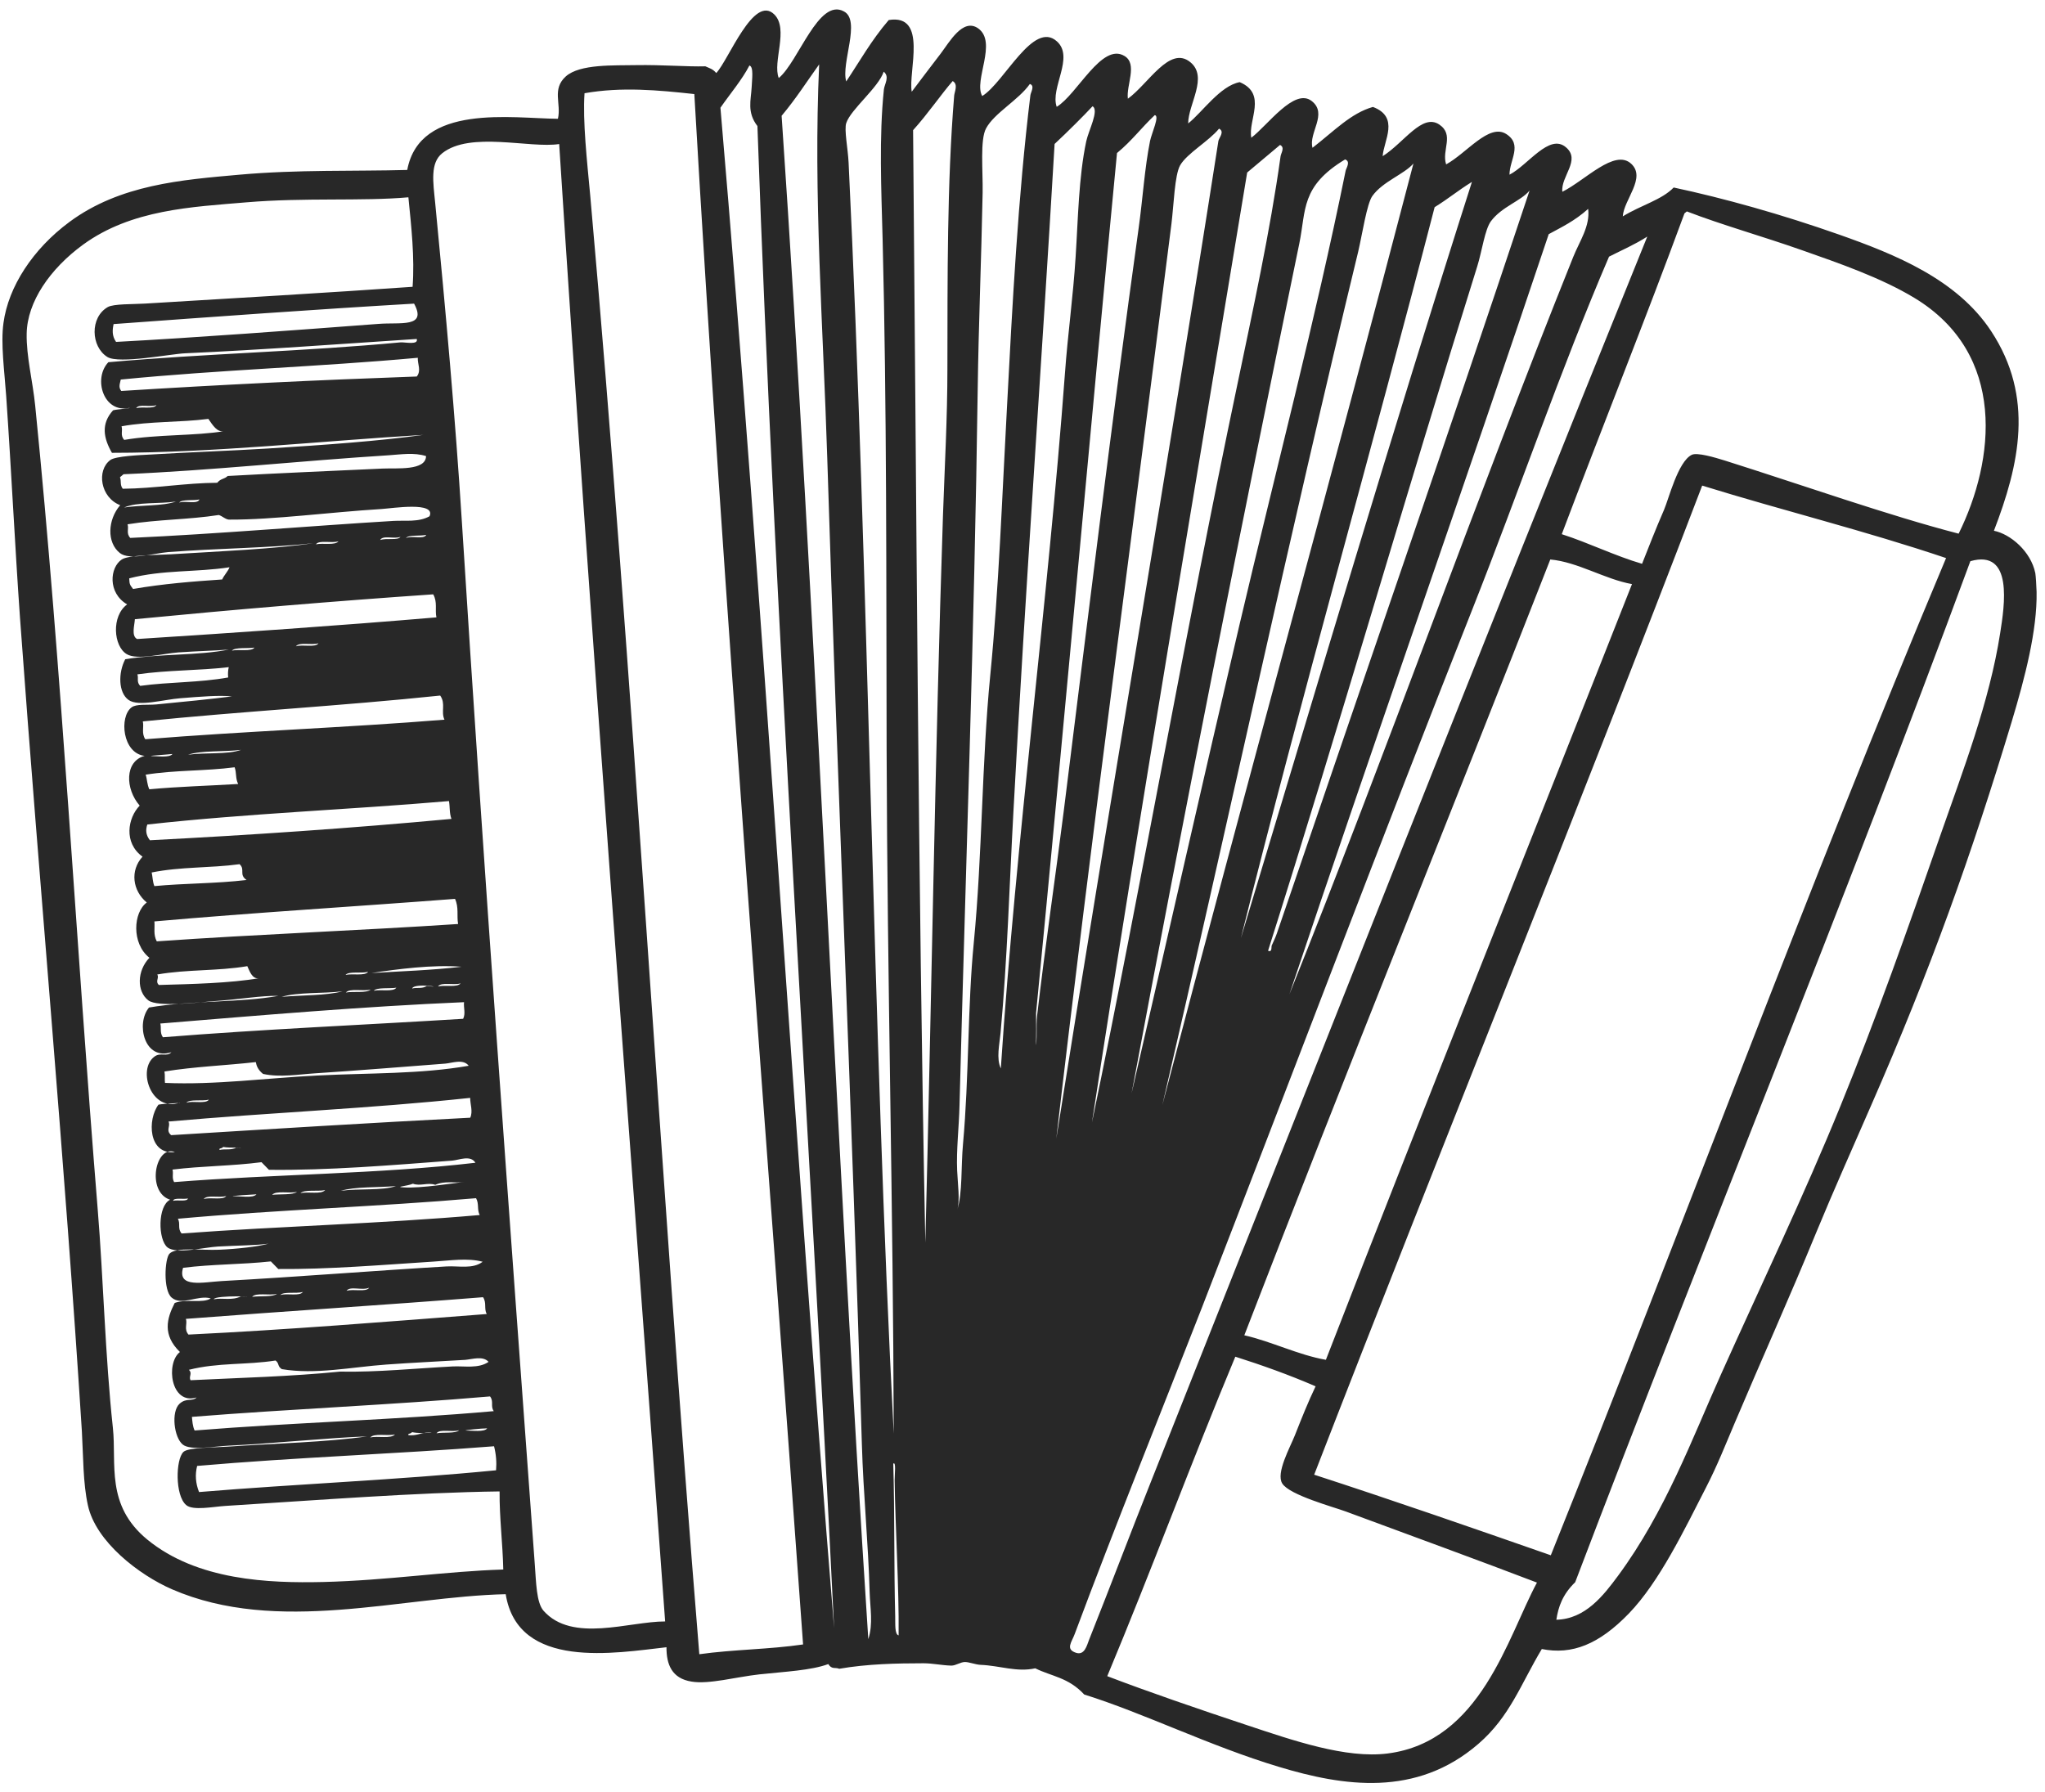 <svg width="162" height="142" viewBox="0 0 162 142" fill="none" xmlns="http://www.w3.org/2000/svg">
<path fill-rule="evenodd" clip-rule="evenodd" d="M67.036 6.453C68.123 4.824 69.03 3.187 70.404 1.587C73.53 1.08 71.932 5.684 72.226 7.268C73.011 6.226 73.467 5.621 74.523 4.241C75.22 3.321 76.277 1.415 77.476 2.239C79.048 3.338 77.101 6.389 77.81 7.608C79.561 6.536 81.853 1.588 83.726 3.278C85.127 4.537 83.177 6.97 83.71 8.464C85.348 7.47 87.28 3.349 89.077 4.434C90.142 5.068 89.206 6.746 89.347 7.821C90.977 6.644 92.654 3.58 94.293 4.925C95.735 6.102 94.125 8.25 94.124 9.779C95.224 8.919 96.652 6.796 98.208 6.508C100.41 7.445 98.849 9.52 99.126 10.911C100.411 9.943 102.527 6.941 103.902 7.998C105.217 9.011 103.641 10.525 103.974 11.71C105.712 10.362 107.003 8.976 108.759 8.472C110.905 9.281 109.606 11.151 109.532 12.375C111.229 11.301 112.661 8.952 114.017 9.867C115.234 10.691 114.188 11.888 114.559 13.024C116.193 12.13 117.95 9.764 119.309 10.611C120.643 11.45 119.577 12.679 119.578 13.84C121.041 13.088 122.727 10.543 124.045 11.665C125.261 12.681 123.624 13.976 123.766 15.194C125.589 14.283 127.904 11.767 129.218 12.972C130.428 14.088 128.633 15.818 128.553 17.143C129.988 16.256 131.64 15.84 132.585 14.856C136.53 15.697 141.127 16.978 145.707 18.592C150.109 20.148 155.013 22.11 157.729 26.228C161.186 31.474 159.964 36.814 157.954 42.051C159.255 42.311 160.876 43.672 161.233 45.409C161.268 45.603 161.323 46.432 161.334 46.901C161.387 49.943 160.412 53.691 159.361 57.184C156.185 67.713 152.943 76.802 148.242 87.545C146.733 91.009 145.26 94.299 143.883 97.635C141.781 102.759 139.594 107.604 137.388 112.815C136.687 114.47 136.03 116.135 135.165 117.816C133.446 121.17 131.458 125.322 129.036 127.833C126.662 130.289 124.527 131.126 122.139 130.649C120.478 133.412 119.628 135.988 117.116 138.161C112.195 142.42 106.415 141.527 101.301 139.981C95.831 138.334 90.664 135.749 85.889 134.252C84.629 132.891 83.308 132.821 82.01 132.177C80.542 132.502 79.228 131.966 77.674 131.902C77.278 131.884 76.767 131.677 76.443 131.679C76.082 131.679 75.725 131.963 75.365 131.963C74.609 131.945 73.915 131.78 73.159 131.778C71.033 131.781 68.724 131.825 66.479 132.214C66.189 132.076 65.889 132.296 65.616 131.841C64.256 132.346 62.215 132.436 60.15 132.658C58.292 132.865 56.161 133.46 54.787 133.23C53.206 132.982 52.789 131.852 52.797 130.507C48.774 130.957 41.034 132.347 40.06 126.305C31.782 126.492 21.989 129.541 13.626 125.916C11.003 124.776 7.586 122.138 6.965 119.269C6.572 117.514 6.598 115.343 6.486 113.4C5.13 91.937 3.166 70.731 1.584 48.949C1.19 43.342 0.895 37.239 0.489 31.357C0.352 29.388 0.045 27.21 0.276 25.584C0.664 22.711 2.607 19.727 5.496 17.588C9.51 14.615 14.421 14.248 18.919 13.845C23.589 13.425 28.084 13.582 32.261 13.465C33.247 8.164 40.604 9.388 44.197 9.411C44.478 8.205 43.7 7.075 44.818 6.057C45.934 5.056 48.647 5.197 50.378 5.16C52.488 5.124 54.406 5.295 55.877 5.254C56.167 5.393 56.461 5.448 56.74 5.787C57.723 4.755 59.705 -0.475 61.339 1.145C62.502 2.301 61.183 4.905 61.691 6.182C63.255 4.9 64.843 -0.205 66.855 0.906C68.222 1.621 66.609 5.013 67.036 6.453ZM10.247 32.316C8.197 32.764 7.354 29.986 8.585 28.697C16.324 28.009 24.015 27.854 31.747 27.123C32.108 27.107 33.167 27.347 33.013 26.856C26.93 27.253 20.906 27.71 14.658 27.991C13.521 28.039 9.442 28.854 8.508 28.285C7.192 27.464 7.109 25.146 8.54 24.327C9.004 24.064 10.542 24.11 11.482 24.053C18.567 23.627 26.148 23.182 32.685 22.723C32.856 20.367 32.586 17.999 32.352 15.632C28.687 15.957 24.155 15.64 19.541 16.029C15.215 16.398 10.422 16.587 6.58 19.383C3.955 21.301 2.157 23.924 2.113 26.428C2.079 28.239 2.596 30.209 2.789 32.148C4.911 53.27 6.008 74.52 7.736 95.766C8.194 101.35 8.328 107.429 8.942 113.121C9.248 115.983 8.345 119.241 11.666 121.975C15.618 125.214 21.263 125.44 25.61 125.339C30.706 125.214 35.303 124.49 39.868 124.35C39.825 122.284 39.557 120.217 39.577 118.163C32.898 118.249 24.974 118.87 17.853 119.311C16.867 119.374 15.283 119.702 14.749 119.243C13.853 118.483 13.916 115.613 14.533 115.032C14.913 114.665 17.028 114.687 18.023 114.616C21.901 114.351 25.815 114.264 29.073 113.804C26.276 113.893 21.449 114.381 18.117 114.537C17.061 114.58 15.105 114.949 14.483 114.453C13.774 113.886 13.55 111.846 14.214 111.225C14.764 110.715 15.213 111.07 15.574 110.719C13.523 111.343 13.107 108 14.254 107.117C12.867 105.767 13.196 104.487 13.84 103.23C14.741 102.888 16.089 103.284 16.697 102.869C15.668 102.571 14.393 103.498 13.593 102.801C12.913 102.21 13.054 99.736 13.418 99.335C13.934 98.774 15.981 99.077 17.344 99.015C18.779 98.955 20.42 98.772 21.27 98.535C20.29 98.674 18.912 98.669 17.268 98.76C16.193 98.82 13.964 99.385 13.265 98.827C12.514 98.216 12.477 95.541 13.476 95.053C11.563 94.43 12.314 90.664 13.858 91.278C11.729 91.506 11.673 88.672 12.555 87.518C13.028 87.423 14.371 87.409 14.248 87.353C11.998 88.16 10.847 84.75 12.226 83.719C12.715 83.34 13.215 83.764 13.579 83.363C11.433 84.067 10.745 81.095 11.804 79.824C15.186 79.244 18.994 79.453 22.059 78.9C20.674 78.87 18.972 79.184 16.893 79.323C15.917 79.395 12.479 79.83 11.745 79.253C10.828 78.542 10.843 76.923 11.835 75.882C10.4 74.747 10.56 72.274 11.628 71.504C10.498 70.575 10.286 68.97 11.291 67.872C9.773 66.775 10.122 64.794 11.066 63.827C9.911 62.504 9.867 60.314 11.457 59.886C9.693 59.679 9.433 56.794 10.419 56.046C10.804 55.754 11.626 55.876 12.386 55.81C14.351 55.625 16.896 55.366 18.374 55.175C17.38 55.071 15.932 55.188 14.277 55.321C12.984 55.42 10.97 56.013 10.189 55.459C9.365 54.878 9.359 53.291 9.921 52.231C12.611 51.786 15.737 51.947 18.131 51.464C17.136 51.552 15.72 51.579 14.129 51.689C12.881 51.782 10.87 52.324 10.041 51.827C8.985 51.202 8.807 48.805 10.072 47.886C8.509 46.97 8.698 44.949 9.65 44.325C10.201 43.957 12.506 43.98 13.491 43.917C17.25 43.689 21.909 43.485 24.816 43.034C21.58 43.412 17.065 43.446 13.32 43.742C12.162 43.839 10.257 44.419 9.497 43.816C8.443 42.983 8.53 41.174 9.52 40.025C7.94 39.41 7.641 37.258 8.738 36.448C9.151 36.133 11.101 36.055 11.869 36.015C15.095 35.821 18.352 35.712 21.217 35.535C25.827 35.246 30.013 34.946 33.534 34.456C25.311 34.946 17.065 35.87 8.868 35.877C8.2 34.719 7.982 33.581 8.958 32.507C9.269 32.421 10.462 32.342 10.247 32.316ZM8.999 25.676C8.902 26.139 8.859 26.605 9.194 27.088C15.508 26.752 23.214 26.171 29.96 25.663C31.707 25.518 33.852 25.992 32.803 24.056C24.878 24.519 16.93 25.097 8.999 25.676ZM9.566 30.071C9.514 30.369 9.354 30.662 9.607 30.975C17.416 30.482 25.219 30.106 33.016 29.83C33.393 29.354 33.069 28.846 33.096 28.346C25.248 29.063 17.426 29.296 9.566 30.071ZM12.394 32.089C11.915 32.3 10.987 31.965 10.787 32.34C11.263 32.195 12.186 32.438 12.394 32.089ZM35.035 12.139C34.066 12.905 34.309 14.419 34.473 16.064C35.298 24.555 36.072 33.153 36.584 41.27C38.322 68.89 40.359 96.482 42.366 123.955C42.471 125.363 42.493 126.968 43.053 127.612C45.329 130.189 49.836 128.458 52.691 128.464C49.86 89.443 46.796 50.41 44.297 11.412C41.99 11.774 37.245 10.378 35.035 12.139ZM17.778 34.157C17.204 34.289 16.849 33.68 16.506 33.188C14.202 33.483 11.939 33.362 9.629 33.774C9.744 34.138 9.501 34.486 9.841 34.853C12.441 34.404 15.479 34.544 17.778 34.157ZM30.818 36.068C23.768 36.513 16.756 37.276 9.786 37.573C9.692 37.653 9.597 37.732 9.503 37.811C9.631 38.117 9.48 38.403 9.724 38.723C12.211 38.704 14.73 38.26 17.208 38.249C17.497 37.895 17.754 37.982 18.038 37.711C21.896 37.496 26.41 37.302 30.32 37.123C31.422 37.073 33.733 37.313 33.751 36.136C32.821 35.835 31.767 36.004 30.818 36.068ZM46.755 15.476C50.188 54.008 52.277 92.92 55.398 131.061C58.148 130.678 60.868 130.687 63.618 130.287C60.693 89.34 57.363 48.366 55.003 7.453C52.119 7.136 49.233 6.87 46.305 7.387C46.151 9.585 46.504 12.758 46.755 15.476ZM13.94 39.736C12.623 39.934 10.867 39.753 9.834 40.207C11.133 40.008 12.911 40.106 13.94 39.736ZM30.239 40.327C26.127 40.58 21.636 41.184 18.205 41.168C17.906 41.196 17.625 40.891 17.333 40.802C14.917 41.176 12.522 41.149 10.105 41.539C10.221 41.904 9.977 42.251 10.318 42.618C17.189 42.307 24.402 41.679 31.161 41.271C32.119 41.215 33.163 41.389 34.027 40.902C34.55 39.715 31.079 40.274 30.239 40.327ZM15.804 39.571C15.33 39.683 14.383 39.539 14.196 39.823C14.684 39.636 15.611 39.988 15.804 39.571ZM10.236 45.822C10.266 46.274 10.256 46.299 10.543 46.663C12.907 46.254 15.249 46.069 17.6 45.91C17.744 45.582 18.057 45.271 18.183 44.943C15.531 45.355 12.904 45.126 10.236 45.822ZM57.071 8.534C60.527 48.653 62.827 89.171 66.075 128.988C64.134 89.331 61.394 49.629 60.001 9.988C59.159 8.897 59.49 7.935 59.544 6.918C59.569 6.276 59.721 5.289 59.366 5.189C58.793 6.307 57.842 7.425 57.071 8.534ZM10.685 49.058C10.659 49.541 10.388 50.389 10.862 50.628C18.762 50.123 26.663 49.584 34.572 48.913C34.442 48.305 34.672 47.714 34.318 47.088C26.452 47.629 18.571 48.293 10.685 49.058ZM61.918 9.174C64.656 49.436 66.163 89.616 68.784 129.865C69.181 128.672 68.926 127.374 68.892 126.161C68.78 122.196 68.39 118.37 68.276 114.438C67.501 88.35 66.34 62.235 65.532 36.254C65.207 25.831 64.422 15.412 64.892 5.101C63.91 6.468 63.053 7.823 61.918 9.174ZM10.883 53.428C10.993 53.733 10.797 54.025 11.105 54.34C13.437 54.021 15.739 54.094 18.076 53.675C18.046 53.398 18.06 53.131 18.12 52.858C15.7 53.14 13.307 53.08 10.883 53.428ZM26.814 42.884C26.273 43.068 25.281 42.755 25.027 43.127C25.574 43.002 26.552 43.231 26.814 42.884ZM67.04 9.744C66.859 10.262 67.174 11.796 67.224 12.885C68.826 46.061 69.127 81.366 70.799 113.577C70.758 95.658 70.287 77.527 70.236 59.457C70.202 45.941 70.255 32.319 69.918 18.931C69.814 14.975 69.628 10.865 70.02 7.083C70.07 6.659 70.497 6.077 70.005 5.679C69.596 6.93 67.395 8.666 67.04 9.744ZM11.315 57.156C11.415 57.629 11.193 58.086 11.509 58.568C19.416 57.93 27.303 57.658 35.21 57.019C34.911 56.379 35.331 55.755 34.871 55.108C27.008 55.932 19.167 56.356 11.315 57.156ZM20.157 51.307C19.612 51.398 18.62 51.261 18.37 51.55C18.909 51.416 19.896 51.654 20.157 51.307ZM31.724 42.533C31.245 42.729 30.318 42.377 30.116 42.785C30.594 42.607 31.527 42.842 31.724 42.533ZM33.768 42.377C33.294 42.489 32.355 42.354 32.16 42.629C32.65 42.409 33.559 42.76 33.768 42.377ZM13.662 59.737C13.2 59.791 11.845 59.862 11.969 59.901C12.465 59.899 13.438 60.052 13.662 59.737ZM72.333 10.313C72.603 39.628 72.722 69.386 73.302 98.457C73.79 79.392 74.069 59.868 74.701 40.81C74.835 36.957 75.052 33.066 75.051 29.216C75.065 22.058 75.014 14.588 75.587 7.581C75.612 7.273 75.924 6.678 75.469 6.423C74.576 7.443 73.491 9.038 72.333 10.313ZM25.229 50.964C24.679 51.139 23.704 50.843 23.442 51.207C23.991 51.032 24.975 51.336 25.229 50.964ZM11.829 62.534C14.173 62.316 16.518 62.257 18.868 62.114C18.639 61.67 18.752 61.24 18.587 60.79C16.229 61.099 13.901 61.001 11.539 61.376C11.663 61.75 11.643 62.133 11.829 62.534ZM19.093 59.41C17.751 59.582 15.948 59.441 14.902 59.794C16.246 59.605 18.046 59.796 19.093 59.41ZM11.67 65.325C11.531 65.728 11.537 66.138 11.874 66.571C19.831 66.16 27.787 65.624 35.762 64.88C35.589 64.404 35.65 63.939 35.567 63.467C27.604 64.154 19.662 64.44 11.67 65.325ZM78.115 10.17C77.626 11.058 77.871 13.542 77.842 15.269C77.737 20.594 77.518 25.871 77.452 30.813C77.193 49.796 76.497 68.859 76.011 87.555C75.971 89.308 75.749 91.102 75.823 92.742C75.867 93.772 76.065 95.134 75.827 95.875C76.26 94.508 76.119 92.43 76.287 90.633C76.769 85.326 76.646 79.716 77.14 74.702C77.82 67.717 77.771 60.372 78.444 53.52C79.131 46.56 79.38 39.38 79.766 32.339C80.195 24.148 80.645 15.574 81.623 7.558C81.645 7.317 82.007 6.791 81.582 6.654C80.675 7.94 78.765 8.955 78.115 10.17ZM12.016 69.125C12.096 69.488 12.086 69.846 12.229 70.204C14.664 69.973 17.085 70.01 19.533 69.721C18.899 69.283 19.451 68.899 18.978 68.468C16.646 68.787 14.338 68.655 12.016 69.125ZM83.543 11.405C82.514 28.966 81.223 46.698 80.287 64.197C79.962 70.104 79.798 76.019 79.261 81.849C79.177 82.748 78.91 83.863 79.283 84.648C80.48 66.486 83.01 47.808 84.364 29.561C84.58 26.547 85.015 23.459 85.207 20.369C85.406 17.321 85.447 14.04 86.049 11.195C86.23 10.343 87.091 8.728 86.549 8.419C85.88 9.14 84.586 10.434 83.543 11.405ZM12.232 73.002C12.277 73.522 12.132 74.042 12.418 74.581C20.384 74.02 28.326 73.734 36.289 73.207C36.172 72.541 36.36 71.89 36.045 71.216C28.112 71.828 20.178 72.299 12.232 73.002ZM88.486 12.125C86.3 34.795 84.258 57.822 82.076 80.25C82.056 80.458 82.136 82.666 82.03 82.804C82.185 82.594 82.068 81.243 82.153 80.504C82.789 75.003 83.62 69.403 84.263 64.296C86.2 48.79 88.082 33.315 90.204 18.052C90.526 15.744 90.674 13.312 91.104 11.168C91.237 10.531 91.887 9.158 91.475 9.122C90.412 10.126 89.673 11.144 88.486 12.125ZM20.522 77.502C19.967 77.601 19.761 76.899 19.591 76.548C17.201 76.948 14.849 76.79 12.458 77.206C12.632 77.489 12.276 77.74 12.584 78.038C15.173 77.966 18.231 77.897 20.522 77.502ZM93.487 13.099C93.05 13.864 92.986 16.242 92.797 17.753C89.745 41.962 86.41 66.583 83.678 90.205C87.818 64.017 92.444 37.308 96.517 11.175C96.558 10.918 97.043 10.431 96.57 10.192C95.76 11.19 94.033 12.147 93.487 13.099ZM12.7 81.093C12.798 81.456 12.644 81.808 12.903 82.18C20.846 81.543 28.773 81.206 36.689 80.718C36.902 80.285 36.709 79.842 36.76 79.401C28.752 79.743 20.725 80.434 12.7 81.093ZM13.028 84.892C13.084 85.195 13.032 85.493 13.07 85.796C17.051 85.971 21.135 85.407 25.181 85.209C29.236 85.002 33.32 85.107 37.13 84.438C36.692 83.867 35.808 84.227 35.265 84.269C31.801 84.536 28.381 84.813 25.01 85.034C23.636 85.121 22.172 85.379 20.837 85.084C20.439 84.765 20.321 84.45 20.265 84.147C17.855 84.42 15.445 84.502 13.028 84.892ZM98.798 13.669C94.666 38.705 90.305 64.156 86.503 88.932C90.495 69.711 93.943 49.865 97.978 30.671C99.239 24.615 100.621 18.314 101.443 12.387C101.474 12.138 101.814 11.678 101.401 11.483C100.524 12.22 99.665 12.94 98.798 13.669ZM27.132 78.541C25.581 78.728 23.58 78.594 22.307 78.979C23.855 78.841 25.87 78.884 27.132 78.541ZM16.548 87.125C16.009 87.259 15.011 87.063 14.761 87.369C15.302 87.185 16.285 87.489 16.548 87.125ZM13.348 88.857C13.535 89.225 13.103 89.556 13.56 89.936C21.459 89.448 29.358 88.959 37.252 88.554C37.477 88.046 37.245 87.509 37.246 86.983C29.274 87.836 21.321 88.147 13.348 88.857ZM29.16 76.997C28.612 77.139 27.623 76.934 27.372 77.24C27.919 77.115 28.916 77.345 29.16 76.997ZM29.364 78.401C28.761 78.557 27.713 78.275 27.397 78.636C27.988 78.522 29.041 78.704 29.364 78.401ZM36.559 76.594C34.253 76.412 31.459 76.785 29.425 77.093C31.802 76.943 34.175 76.877 36.559 76.594ZM102.929 19.288C98.343 41.539 93.624 65.269 89.644 86.612C92.47 74.371 95.293 61.846 98.198 49.459C100.999 37.526 104.187 25.411 106.597 13.535C106.635 13.328 107.023 12.794 106.555 12.631C103.027 14.766 103.476 16.632 102.929 19.288ZM31.399 78.252C30.853 78.344 29.861 78.207 29.611 78.496C30.158 78.371 31.145 78.608 31.399 78.252ZM35.818 91.954C31.006 92.318 25.976 92.738 21.304 92.681C21.108 92.48 20.911 92.279 20.715 92.078C18.356 92.387 16.024 92.372 13.666 92.664C13.757 93.002 13.596 93.312 13.794 93.656C21.691 93.025 30.041 93.017 37.664 92.123C37.266 91.486 36.361 91.912 35.818 91.954ZM18.741 90.918C19.913 90.905 18.09 90.972 17.681 90.869C17.555 91.039 17.317 90.936 17.398 91.107C17.845 91.002 18.287 91.156 18.741 90.918ZM33.811 78.121C35.459 78.297 32.808 77.833 32.647 78.318C33.04 78.211 33.41 78.362 33.811 78.121ZM14.886 94.951C14.548 95.044 13.765 94.857 13.714 95.139C14.053 95.046 14.835 95.232 14.886 94.951ZM108.715 15.528C108.276 16.151 107.924 18.516 107.597 19.921C102.142 42.423 97.17 65.65 92.081 87.543C98.59 62.675 105.486 37.833 111.969 12.955C111.239 13.807 109.542 14.372 108.715 15.528ZM36.488 77.91C35.938 78.085 34.955 77.781 34.701 78.154C35.239 78.02 36.226 78.257 36.488 77.91ZM14.089 96.559C14.32 96.954 14.039 97.317 14.387 97.726C22.263 97.144 30.11 96.954 38.001 96.265C37.773 95.82 37.967 95.386 37.712 94.931C29.83 95.613 21.973 95.845 14.089 96.559ZM17.923 94.756C17.373 94.931 16.398 94.636 16.136 95C16.668 94.824 17.661 95.12 17.923 94.756ZM20.317 94.624C19.794 94.65 18.384 94.736 18.444 94.78C19.014 94.748 20.038 94.954 20.317 94.624ZM113.648 16.415C108.673 35.666 103.037 55.328 98.3 74.33C104.332 54.352 110.229 34.376 116.602 14.413C115.437 15.136 114.823 15.684 113.648 16.415ZM34.327 99.955C30.242 100.218 26.007 100.574 22.045 100.542C21.849 100.341 21.653 100.14 21.456 99.939C19.128 100.191 16.824 100.152 14.502 100.446C14.019 102.078 16.108 101.581 17.554 101.497C23.742 101.155 29.559 100.679 35.37 100.337C36.363 100.282 37.447 100.566 38.236 99.967C37.028 99.644 35.656 99.874 34.327 99.955ZM23.525 94.429C22.932 94.577 21.875 94.303 21.558 94.665C22.157 94.592 23.214 94.691 23.525 94.429ZM25.758 94.29C25.157 94.412 24.113 94.222 23.799 94.534C24.392 94.386 25.432 94.659 25.758 94.29ZM118.111 17.523C117.626 18.169 117.398 19.904 117.028 21.09C111.326 39.296 106.1 57.499 100.454 75.323C100.787 75.489 100.705 75.001 100.736 74.927C100.88 74.599 101.041 74.273 101.148 73.96C107.816 54.387 114.717 34.49 121.168 15.099C120.475 15.936 118.974 16.368 118.111 17.523ZM14.727 104.491C14.858 104.906 14.558 105.302 14.931 105.736C22.797 105.355 30.668 104.715 38.555 104.108C38.326 103.664 38.566 103.223 38.266 102.775C30.414 103.4 22.578 103.883 14.727 104.491ZM31.368 93.971C29.975 94.091 28.106 94.005 26.998 94.347C28.396 94.144 30.249 94.354 31.368 93.971ZM19.083 102.711C21.017 102.759 17.028 102.575 16.936 102.938C17.664 102.805 18.362 103.063 19.083 102.711ZM21.94 102.509C21.337 102.665 20.29 102.383 19.973 102.744C20.581 102.663 21.629 102.77 21.94 102.509ZM34.481 93.872C33.898 93.662 33.285 94.001 32.712 93.783C32.223 93.986 31.203 94.031 31.984 94.075C33.322 94.162 35.975 93.732 36.809 93.637C36.027 93.768 35.266 93.516 34.481 93.872ZM14.962 108.528C15.271 108.809 14.924 109.069 15.098 109.352C19.044 109.158 22.986 109.064 26.943 108.67C29.867 108.729 33.019 108.406 35.846 108.261C36.795 108.212 37.89 108.455 38.703 107.899C38.262 107.394 37.39 107.697 36.847 107.739C34.696 107.873 32.701 107.957 30.603 108.111C27.845 108.31 24.993 108.922 22.324 108.474C21.958 108.24 22.141 108.023 21.829 107.791C19.54 108.154 17.272 107.941 14.962 108.528ZM23.993 102.361C23.453 102.512 22.464 102.307 22.205 102.604C22.746 102.437 23.73 102.725 23.993 102.361ZM122.686 18.552C115.964 38.632 108.865 58.695 102.143 78.775C109.885 59.494 116.924 39.545 124.625 20.362C125.124 19.115 125.98 17.918 125.81 16.549C124.741 17.51 123.716 17.989 122.686 18.552ZM15.204 112.256C15.239 112.608 15.255 112.977 15.416 113.335C23.323 112.696 31.206 112.507 39.116 111.802C38.831 111.405 39.139 111.035 38.818 110.636C30.936 111.317 23.083 111.624 15.204 112.256ZM29.244 102.026C28.691 102.268 27.712 101.864 27.457 102.27C28.006 102.095 28.99 102.399 29.244 102.026ZM127.464 20.334C123.667 29.172 120.325 38.95 116.648 48.245C109.399 66.555 102.379 85.135 95.222 103.575C91.996 111.854 88.344 120.858 85.137 129.456C84.904 130.097 84.378 130.666 85.237 130.947C85.919 131.171 86.097 130.369 86.274 129.917C87.97 125.66 89.67 121.161 91.115 117.544C104.271 84.453 117.201 51.536 130.494 18.744C129.468 19.398 128.473 19.82 127.464 20.334ZM123.72 42.322C125.845 43.004 127.943 44.045 130.08 44.669C130.642 43.258 131.114 42.019 131.822 40.389C132.192 39.537 132.917 36.589 134.01 36.038C134.435 35.823 135.836 36.239 136.652 36.493C142.755 38.419 149.65 40.858 155.159 42.281C158.027 36.483 159.019 28.042 151.637 23.592C149.001 22.001 145.685 20.854 142.705 19.807C139.593 18.712 136.434 17.831 133.627 16.75C133.561 16.805 133.505 16.853 133.439 16.908C130.319 25.385 126.921 33.84 123.72 42.322ZM15.617 116.142C15.445 116.828 15.49 117.506 15.768 118.212C23.612 117.563 31.447 117.255 39.297 116.488C39.349 115.856 39.302 115.227 39.138 114.585C31.296 115.201 23.463 115.459 15.617 116.142ZM31.289 113.647C30.695 113.795 29.638 113.521 29.33 113.891C29.923 113.743 30.963 114.017 31.289 113.647ZM33.701 113.516C34.888 113.379 33.621 113.663 32.64 113.467C32.514 113.637 32.276 113.551 32.358 113.705C32.958 113.758 33.238 113.57 33.701 113.516ZM36.369 113.313C35.828 113.497 34.835 113.184 34.581 113.557C35.118 113.456 36.111 113.594 36.369 113.313ZM38.593 113.165C38.115 113.168 36.775 113.307 36.89 113.337C37.403 113.336 38.368 113.48 38.593 113.165ZM98.572 105.792C100.734 106.284 102.865 107.359 105.034 107.735C112.985 87.243 121.206 66.764 129.282 46.278C127.114 45.886 124.998 44.527 122.811 44.327C114.797 64.823 106.469 85.298 98.572 105.792ZM104.106 116.838C110.365 118.872 116.6 121.038 122.851 123.222C133.421 96.887 143.109 70.528 154.163 44.215C147.74 42.048 141.285 40.465 134.843 38.473C124.987 64.273 114.211 90.766 104.106 116.838ZM70.871 117.289C70.871 116.78 70.998 115.766 70.762 115.964C70.878 119.846 70.814 124.245 70.916 128.075C70.93 128.652 70.866 129.501 71.187 129.566C71.224 125.683 70.925 121.159 70.871 117.289ZM124.782 125.357C123.775 126.33 123.442 127.326 123.29 128.329C125.589 128.276 127.032 126.396 128.178 124.845C131.926 119.772 134.078 113.907 136.317 108.923C139.487 101.852 142.914 94.709 145.797 87.625C148.585 80.795 151.153 73.546 153.687 66.245C155.485 61.09 157.597 55.624 158.448 50.167C158.79 47.986 159.508 43.484 156.087 44.462C146.14 71.453 135.043 98.39 124.782 125.357ZM87.714 132.799C90.918 134.024 94.845 135.374 98.784 136.682C102.439 137.895 106.622 139.348 109.932 138.924C117.315 137.978 119.423 129.713 121.754 125.385C117.287 123.676 111.606 121.602 106.607 119.752C105.591 119.379 102.164 118.453 101.582 117.541C101.05 116.715 102.205 114.663 102.58 113.711C103.173 112.21 103.611 111.111 104.219 109.836C102.106 108.92 99.976 108.162 97.859 107.488C94.346 115.913 91.237 124.366 87.714 132.799Z" fill="#282828"/>
</svg>
